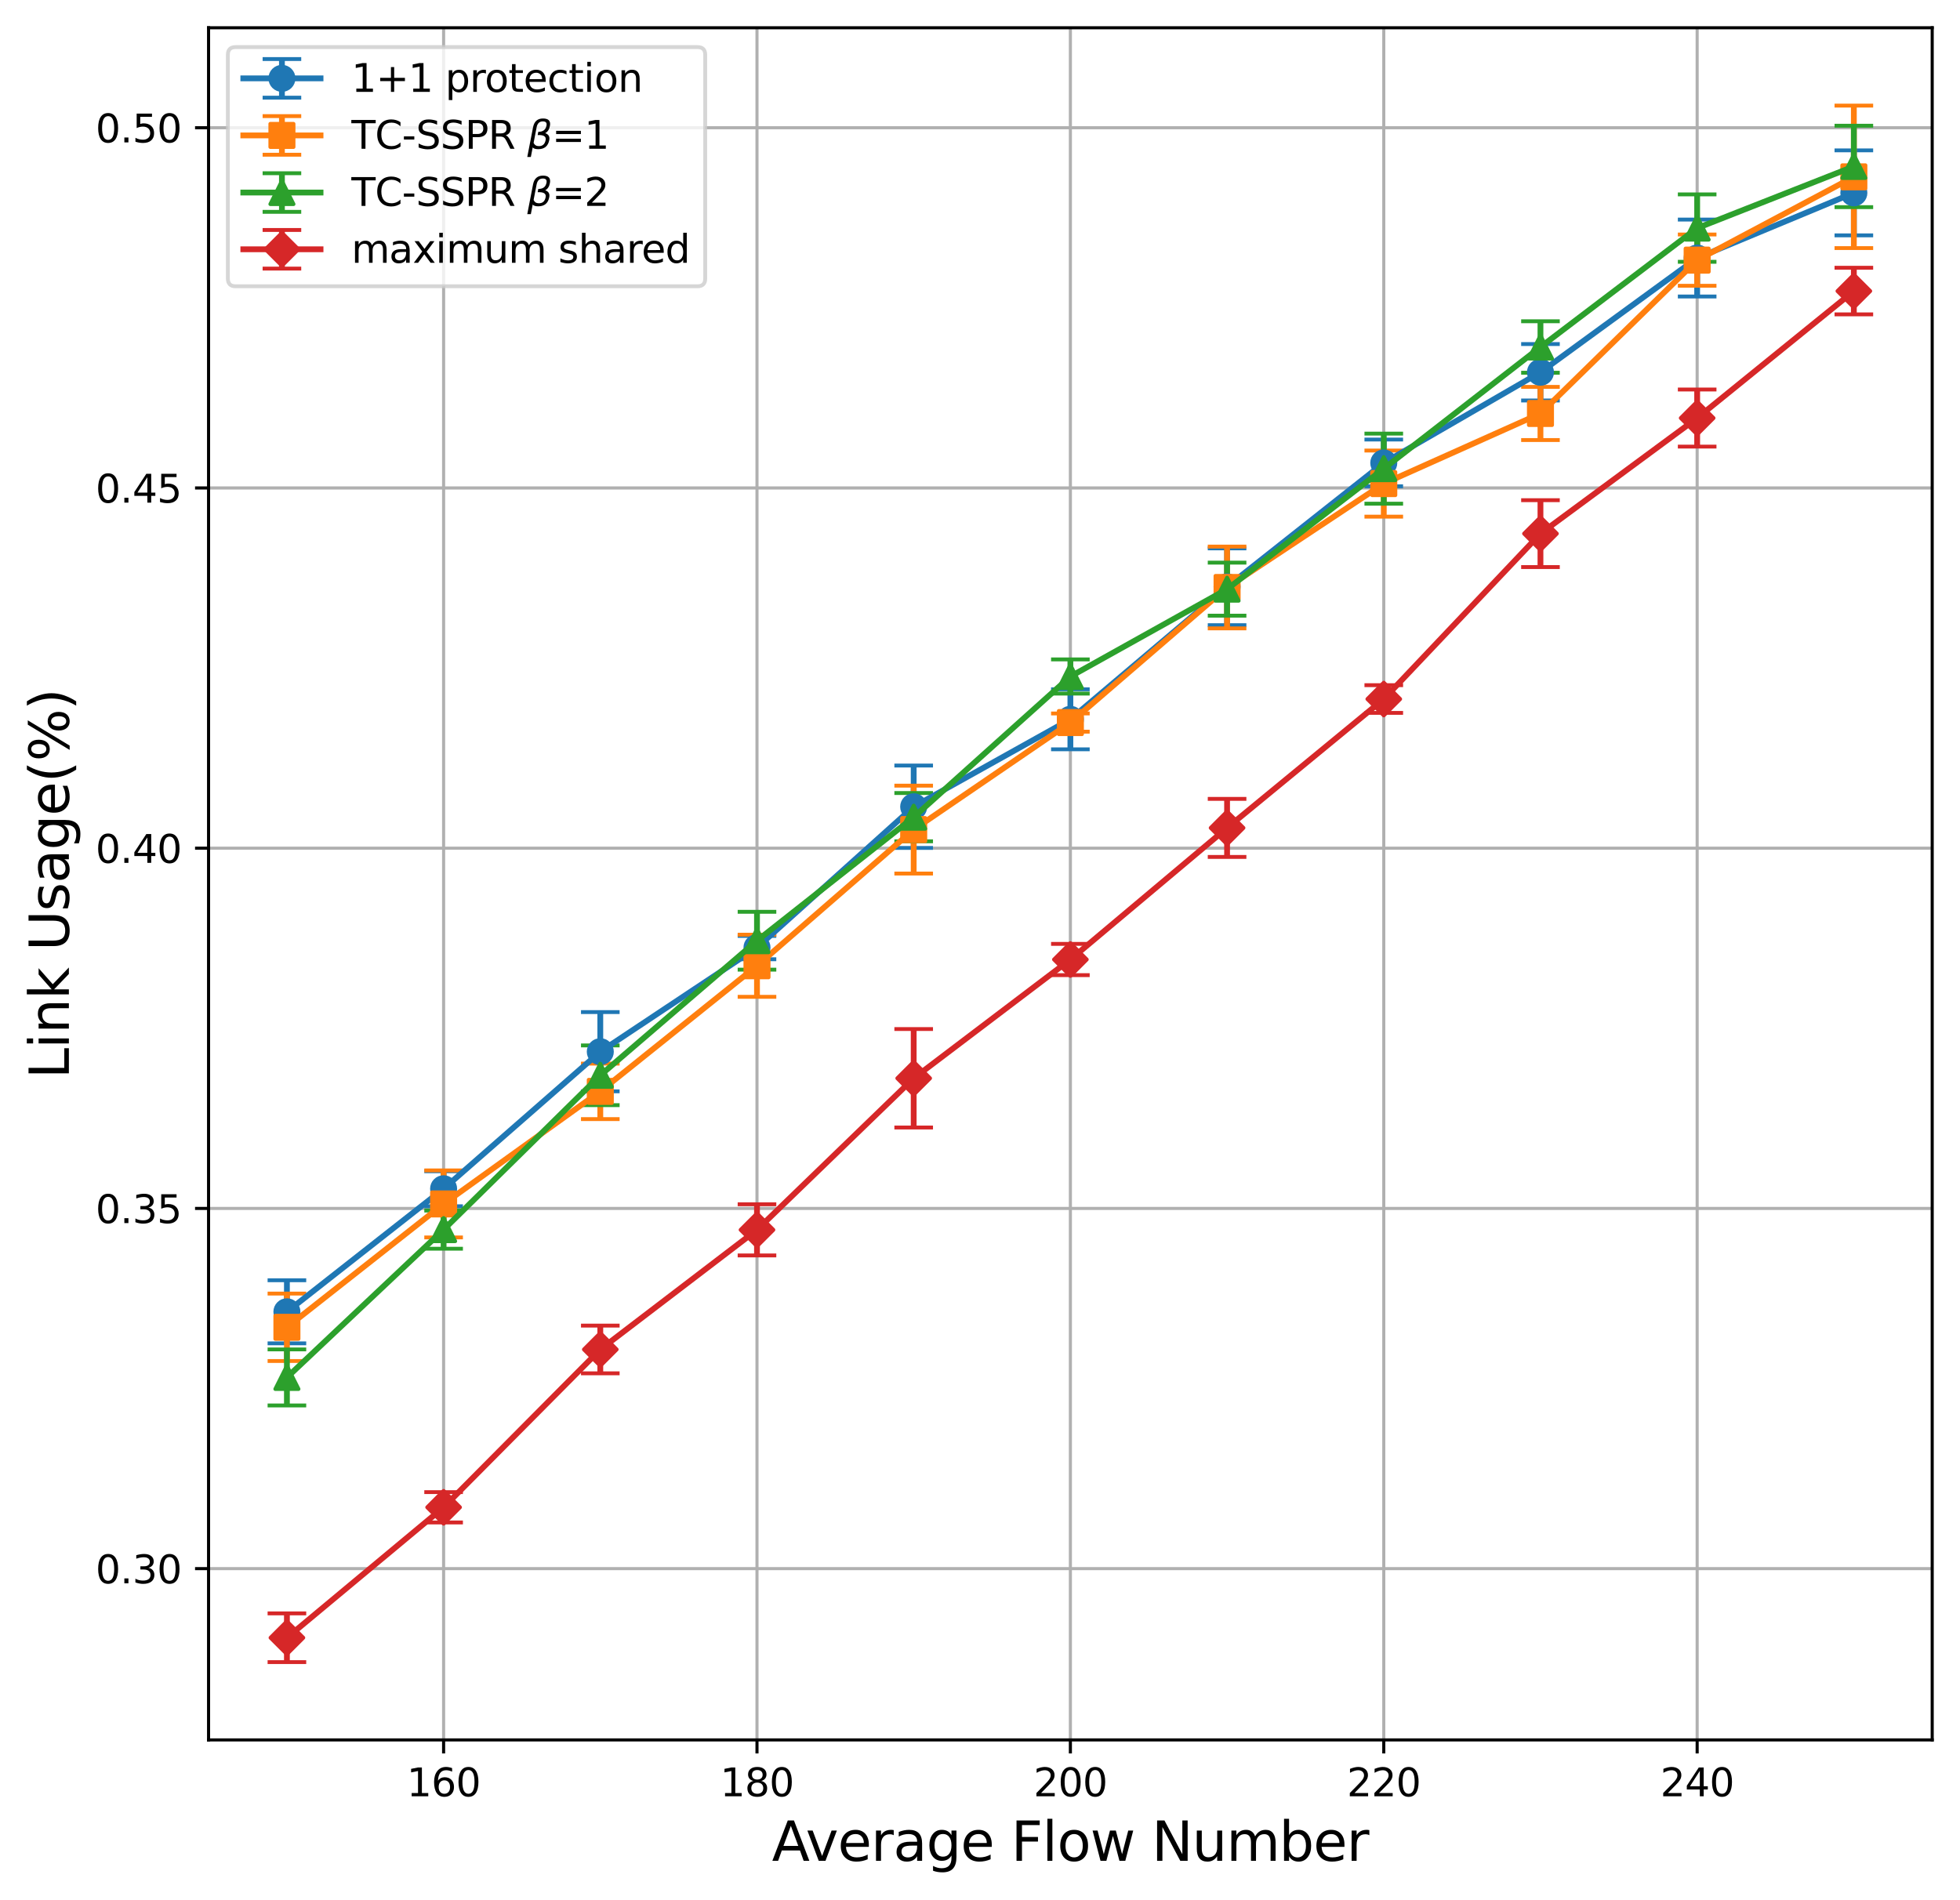 <?xml version="1.0" encoding="utf-8" standalone="no"?>
<!DOCTYPE svg PUBLIC "-//W3C//DTD SVG 1.1//EN"
  "http://www.w3.org/Graphics/SVG/1.1/DTD/svg11.dtd">
<svg xmlns:xlink="http://www.w3.org/1999/xlink" width="507.615pt" height="492.147pt" viewBox="0 0 507.615 492.147" xmlns="http://www.w3.org/2000/svg" version="1.1">
 <defs>
  <style type="text/css">*{stroke-linejoin: round; stroke-linecap: butt}</style>
 </defs>
 <g id="figure_1">
  <g id="patch_1">
   <path d="M 0 492.147 
L 507.615 492.147 
L 507.615 0 
L 0 0 
z
" style="fill: #ffffff"/>
  </g>
  <g id="axes_1">
   <g id="patch_2">
    <path d="M 54.015 450.72 
L 500.415 450.72 
L 500.415 7.2 
L 54.015 7.2 
z
" style="fill: #ffffff"/>
   </g>
   <g id="matplotlib.axis_1">
    <g id="xtick_1">
     <g id="line2d_1">
      <path d="M 114.888 450.72 
L 114.888 7.2 
" clip-path="url(#p61fb852a76)" style="fill: none; stroke: #b0b0b0; stroke-width: 0.8; stroke-linecap: square"/>
     </g>
     <g id="line2d_2">
      <defs>
       <path id="m78160a56b1" d="M 0 0 
L 0 3.5 
" style="stroke: #000000; stroke-width: 0.8"/>
      </defs>
      <g>
       <use xlink:href="#m78160a56b1" x="114.888" y="450.72" style="stroke: #000000; stroke-width: 0.8"/>
      </g>
     </g>
     <g id="text_1">
      <!-- 160 -->
      <g transform="translate(105.344 465.318) scale(0.1 -0.1)">
       <defs>
        <path id="DejaVuSans-31" d="M 794 531 
L 1825 531 
L 1825 4091 
L 703 3866 
L 703 4441 
L 1819 4666 
L 2450 4666 
L 2450 531 
L 3481 531 
L 3481 0 
L 794 0 
L 794 531 
z
" transform="scale(0.016)"/>
        <path id="DejaVuSans-36" d="M 2113 2584 
Q 1688 2584 1439 2293 
Q 1191 2003 1191 1497 
Q 1191 994 1439 701 
Q 1688 409 2113 409 
Q 2538 409 2786 701 
Q 3034 994 3034 1497 
Q 3034 2003 2786 2293 
Q 2538 2584 2113 2584 
z
M 3366 4563 
L 3366 3988 
Q 3128 4100 2886 4159 
Q 2644 4219 2406 4219 
Q 1781 4219 1451 3797 
Q 1122 3375 1075 2522 
Q 1259 2794 1537 2939 
Q 1816 3084 2150 3084 
Q 2853 3084 3261 2657 
Q 3669 2231 3669 1497 
Q 3669 778 3244 343 
Q 2819 -91 2113 -91 
Q 1303 -91 875 529 
Q 447 1150 447 2328 
Q 447 3434 972 4092 
Q 1497 4750 2381 4750 
Q 2619 4750 2861 4703 
Q 3103 4656 3366 4563 
z
" transform="scale(0.016)"/>
        <path id="DejaVuSans-30" d="M 2034 4250 
Q 1547 4250 1301 3770 
Q 1056 3291 1056 2328 
Q 1056 1369 1301 889 
Q 1547 409 2034 409 
Q 2525 409 2770 889 
Q 3016 1369 3016 2328 
Q 3016 3291 2770 3770 
Q 2525 4250 2034 4250 
z
M 2034 4750 
Q 2819 4750 3233 4129 
Q 3647 3509 3647 2328 
Q 3647 1150 3233 529 
Q 2819 -91 2034 -91 
Q 1250 -91 836 529 
Q 422 1150 422 2328 
Q 422 3509 836 4129 
Q 1250 4750 2034 4750 
z
" transform="scale(0.016)"/>
       </defs>
       <use xlink:href="#DejaVuSans-31"/>
       <use xlink:href="#DejaVuSans-36" x="63.623"/>
       <use xlink:href="#DejaVuSans-30" x="127.246"/>
      </g>
     </g>
    </g>
    <g id="xtick_2">
     <g id="line2d_3">
      <path d="M 196.051 450.72 
L 196.051 7.2 
" clip-path="url(#p61fb852a76)" style="fill: none; stroke: #b0b0b0; stroke-width: 0.8; stroke-linecap: square"/>
     </g>
     <g id="line2d_4">
      <g>
       <use xlink:href="#m78160a56b1" x="196.051" y="450.72" style="stroke: #000000; stroke-width: 0.8"/>
      </g>
     </g>
     <g id="text_2">
      <!-- 180 -->
      <g transform="translate(186.508 465.318) scale(0.1 -0.1)">
       <defs>
        <path id="DejaVuSans-38" d="M 2034 2216 
Q 1584 2216 1326 1975 
Q 1069 1734 1069 1313 
Q 1069 891 1326 650 
Q 1584 409 2034 409 
Q 2484 409 2743 651 
Q 3003 894 3003 1313 
Q 3003 1734 2745 1975 
Q 2488 2216 2034 2216 
z
M 1403 2484 
Q 997 2584 770 2862 
Q 544 3141 544 3541 
Q 544 4100 942 4425 
Q 1341 4750 2034 4750 
Q 2731 4750 3128 4425 
Q 3525 4100 3525 3541 
Q 3525 3141 3298 2862 
Q 3072 2584 2669 2484 
Q 3125 2378 3379 2068 
Q 3634 1759 3634 1313 
Q 3634 634 3220 271 
Q 2806 -91 2034 -91 
Q 1263 -91 848 271 
Q 434 634 434 1313 
Q 434 1759 690 2068 
Q 947 2378 1403 2484 
z
M 1172 3481 
Q 1172 3119 1398 2916 
Q 1625 2713 2034 2713 
Q 2441 2713 2670 2916 
Q 2900 3119 2900 3481 
Q 2900 3844 2670 4047 
Q 2441 4250 2034 4250 
Q 1625 4250 1398 4047 
Q 1172 3844 1172 3481 
z
" transform="scale(0.016)"/>
       </defs>
       <use xlink:href="#DejaVuSans-31"/>
       <use xlink:href="#DejaVuSans-38" x="63.623"/>
       <use xlink:href="#DejaVuSans-30" x="127.246"/>
      </g>
     </g>
    </g>
    <g id="xtick_3">
     <g id="line2d_5">
      <path d="M 277.215 450.72 
L 277.215 7.2 
" clip-path="url(#p61fb852a76)" style="fill: none; stroke: #b0b0b0; stroke-width: 0.8; stroke-linecap: square"/>
     </g>
     <g id="line2d_6">
      <g>
       <use xlink:href="#m78160a56b1" x="277.215" y="450.72" style="stroke: #000000; stroke-width: 0.8"/>
      </g>
     </g>
     <g id="text_3">
      <!-- 200 -->
      <g transform="translate(267.671 465.318) scale(0.1 -0.1)">
       <defs>
        <path id="DejaVuSans-32" d="M 1228 531 
L 3431 531 
L 3431 0 
L 469 0 
L 469 531 
Q 828 903 1448 1529 
Q 2069 2156 2228 2338 
Q 2531 2678 2651 2914 
Q 2772 3150 2772 3378 
Q 2772 3750 2511 3984 
Q 2250 4219 1831 4219 
Q 1534 4219 1204 4116 
Q 875 4013 500 3803 
L 500 4441 
Q 881 4594 1212 4672 
Q 1544 4750 1819 4750 
Q 2544 4750 2975 4387 
Q 3406 4025 3406 3419 
Q 3406 3131 3298 2873 
Q 3191 2616 2906 2266 
Q 2828 2175 2409 1742 
Q 1991 1309 1228 531 
z
" transform="scale(0.016)"/>
       </defs>
       <use xlink:href="#DejaVuSans-32"/>
       <use xlink:href="#DejaVuSans-30" x="63.623"/>
       <use xlink:href="#DejaVuSans-30" x="127.246"/>
      </g>
     </g>
    </g>
    <g id="xtick_4">
     <g id="line2d_7">
      <path d="M 358.379 450.72 
L 358.379 7.2 
" clip-path="url(#p61fb852a76)" style="fill: none; stroke: #b0b0b0; stroke-width: 0.8; stroke-linecap: square"/>
     </g>
     <g id="line2d_8">
      <g>
       <use xlink:href="#m78160a56b1" x="358.379" y="450.72" style="stroke: #000000; stroke-width: 0.8"/>
      </g>
     </g>
     <g id="text_4">
      <!-- 220 -->
      <g transform="translate(348.835 465.318) scale(0.1 -0.1)">
       <use xlink:href="#DejaVuSans-32"/>
       <use xlink:href="#DejaVuSans-32" x="63.623"/>
       <use xlink:href="#DejaVuSans-30" x="127.246"/>
      </g>
     </g>
    </g>
    <g id="xtick_5">
     <g id="line2d_9">
      <path d="M 439.542 450.72 
L 439.542 7.2 
" clip-path="url(#p61fb852a76)" style="fill: none; stroke: #b0b0b0; stroke-width: 0.8; stroke-linecap: square"/>
     </g>
     <g id="line2d_10">
      <g>
       <use xlink:href="#m78160a56b1" x="439.542" y="450.72" style="stroke: #000000; stroke-width: 0.8"/>
      </g>
     </g>
     <g id="text_5">
      <!-- 240 -->
      <g transform="translate(429.999 465.318) scale(0.1 -0.1)">
       <defs>
        <path id="DejaVuSans-34" d="M 2419 4116 
L 825 1625 
L 2419 1625 
L 2419 4116 
z
M 2253 4666 
L 3047 4666 
L 3047 1625 
L 3713 1625 
L 3713 1100 
L 3047 1100 
L 3047 0 
L 2419 0 
L 2419 1100 
L 313 1100 
L 313 1709 
L 2253 4666 
z
" transform="scale(0.016)"/>
       </defs>
       <use xlink:href="#DejaVuSans-32"/>
       <use xlink:href="#DejaVuSans-34" x="63.623"/>
       <use xlink:href="#DejaVuSans-30" x="127.246"/>
      </g>
     </g>
    </g>
    <g id="text_6">
     <!-- Average Flow Number -->
     <g transform="translate(199.921 482.036) scale(0.14 -0.14)">
      <defs>
       <path id="DejaVuSans-41" d="M 2188 4044 
L 1331 1722 
L 3047 1722 
L 2188 4044 
z
M 1831 4666 
L 2547 4666 
L 4325 0 
L 3669 0 
L 3244 1197 
L 1141 1197 
L 716 0 
L 50 0 
L 1831 4666 
z
" transform="scale(0.016)"/>
       <path id="DejaVuSans-76" d="M 191 3500 
L 800 3500 
L 1894 563 
L 2988 3500 
L 3597 3500 
L 2284 0 
L 1503 0 
L 191 3500 
z
" transform="scale(0.016)"/>
       <path id="DejaVuSans-65" d="M 3597 1894 
L 3597 1613 
L 953 1613 
Q 991 1019 1311 708 
Q 1631 397 2203 397 
Q 2534 397 2845 478 
Q 3156 559 3463 722 
L 3463 178 
Q 3153 47 2828 -22 
Q 2503 -91 2169 -91 
Q 1331 -91 842 396 
Q 353 884 353 1716 
Q 353 2575 817 3079 
Q 1281 3584 2069 3584 
Q 2775 3584 3186 3129 
Q 3597 2675 3597 1894 
z
M 3022 2063 
Q 3016 2534 2758 2815 
Q 2500 3097 2075 3097 
Q 1594 3097 1305 2825 
Q 1016 2553 972 2059 
L 3022 2063 
z
" transform="scale(0.016)"/>
       <path id="DejaVuSans-72" d="M 2631 2963 
Q 2534 3019 2420 3045 
Q 2306 3072 2169 3072 
Q 1681 3072 1420 2755 
Q 1159 2438 1159 1844 
L 1159 0 
L 581 0 
L 581 3500 
L 1159 3500 
L 1159 2956 
Q 1341 3275 1631 3429 
Q 1922 3584 2338 3584 
Q 2397 3584 2469 3576 
Q 2541 3569 2628 3553 
L 2631 2963 
z
" transform="scale(0.016)"/>
       <path id="DejaVuSans-61" d="M 2194 1759 
Q 1497 1759 1228 1600 
Q 959 1441 959 1056 
Q 959 750 1161 570 
Q 1363 391 1709 391 
Q 2188 391 2477 730 
Q 2766 1069 2766 1631 
L 2766 1759 
L 2194 1759 
z
M 3341 1997 
L 3341 0 
L 2766 0 
L 2766 531 
Q 2569 213 2275 61 
Q 1981 -91 1556 -91 
Q 1019 -91 701 211 
Q 384 513 384 1019 
Q 384 1609 779 1909 
Q 1175 2209 1959 2209 
L 2766 2209 
L 2766 2266 
Q 2766 2663 2505 2880 
Q 2244 3097 1772 3097 
Q 1472 3097 1187 3025 
Q 903 2953 641 2809 
L 641 3341 
Q 956 3463 1253 3523 
Q 1550 3584 1831 3584 
Q 2591 3584 2966 3190 
Q 3341 2797 3341 1997 
z
" transform="scale(0.016)"/>
       <path id="DejaVuSans-67" d="M 2906 1791 
Q 2906 2416 2648 2759 
Q 2391 3103 1925 3103 
Q 1463 3103 1205 2759 
Q 947 2416 947 1791 
Q 947 1169 1205 825 
Q 1463 481 1925 481 
Q 2391 481 2648 825 
Q 2906 1169 2906 1791 
z
M 3481 434 
Q 3481 -459 3084 -895 
Q 2688 -1331 1869 -1331 
Q 1566 -1331 1297 -1286 
Q 1028 -1241 775 -1147 
L 775 -588 
Q 1028 -725 1275 -790 
Q 1522 -856 1778 -856 
Q 2344 -856 2625 -561 
Q 2906 -266 2906 331 
L 2906 616 
Q 2728 306 2450 153 
Q 2172 0 1784 0 
Q 1141 0 747 490 
Q 353 981 353 1791 
Q 353 2603 747 3093 
Q 1141 3584 1784 3584 
Q 2172 3584 2450 3431 
Q 2728 3278 2906 2969 
L 2906 3500 
L 3481 3500 
L 3481 434 
z
" transform="scale(0.016)"/>
       <path id="DejaVuSans-20" transform="scale(0.016)"/>
       <path id="DejaVuSans-46" d="M 628 4666 
L 3309 4666 
L 3309 4134 
L 1259 4134 
L 1259 2759 
L 3109 2759 
L 3109 2228 
L 1259 2228 
L 1259 0 
L 628 0 
L 628 4666 
z
" transform="scale(0.016)"/>
       <path id="DejaVuSans-6c" d="M 603 4863 
L 1178 4863 
L 1178 0 
L 603 0 
L 603 4863 
z
" transform="scale(0.016)"/>
       <path id="DejaVuSans-6f" d="M 1959 3097 
Q 1497 3097 1228 2736 
Q 959 2375 959 1747 
Q 959 1119 1226 758 
Q 1494 397 1959 397 
Q 2419 397 2687 759 
Q 2956 1122 2956 1747 
Q 2956 2369 2687 2733 
Q 2419 3097 1959 3097 
z
M 1959 3584 
Q 2709 3584 3137 3096 
Q 3566 2609 3566 1747 
Q 3566 888 3137 398 
Q 2709 -91 1959 -91 
Q 1206 -91 779 398 
Q 353 888 353 1747 
Q 353 2609 779 3096 
Q 1206 3584 1959 3584 
z
" transform="scale(0.016)"/>
       <path id="DejaVuSans-77" d="M 269 3500 
L 844 3500 
L 1563 769 
L 2278 3500 
L 2956 3500 
L 3675 769 
L 4391 3500 
L 4966 3500 
L 4050 0 
L 3372 0 
L 2619 2869 
L 1863 0 
L 1184 0 
L 269 3500 
z
" transform="scale(0.016)"/>
       <path id="DejaVuSans-4e" d="M 628 4666 
L 1478 4666 
L 3547 763 
L 3547 4666 
L 4159 4666 
L 4159 0 
L 3309 0 
L 1241 3903 
L 1241 0 
L 628 0 
L 628 4666 
z
" transform="scale(0.016)"/>
       <path id="DejaVuSans-75" d="M 544 1381 
L 544 3500 
L 1119 3500 
L 1119 1403 
Q 1119 906 1312 657 
Q 1506 409 1894 409 
Q 2359 409 2629 706 
Q 2900 1003 2900 1516 
L 2900 3500 
L 3475 3500 
L 3475 0 
L 2900 0 
L 2900 538 
Q 2691 219 2414 64 
Q 2138 -91 1772 -91 
Q 1169 -91 856 284 
Q 544 659 544 1381 
z
M 1991 3584 
L 1991 3584 
z
" transform="scale(0.016)"/>
       <path id="DejaVuSans-6d" d="M 3328 2828 
Q 3544 3216 3844 3400 
Q 4144 3584 4550 3584 
Q 5097 3584 5394 3201 
Q 5691 2819 5691 2113 
L 5691 0 
L 5113 0 
L 5113 2094 
Q 5113 2597 4934 2840 
Q 4756 3084 4391 3084 
Q 3944 3084 3684 2787 
Q 3425 2491 3425 1978 
L 3425 0 
L 2847 0 
L 2847 2094 
Q 2847 2600 2669 2842 
Q 2491 3084 2119 3084 
Q 1678 3084 1418 2786 
Q 1159 2488 1159 1978 
L 1159 0 
L 581 0 
L 581 3500 
L 1159 3500 
L 1159 2956 
Q 1356 3278 1631 3431 
Q 1906 3584 2284 3584 
Q 2666 3584 2933 3390 
Q 3200 3197 3328 2828 
z
" transform="scale(0.016)"/>
       <path id="DejaVuSans-62" d="M 3116 1747 
Q 3116 2381 2855 2742 
Q 2594 3103 2138 3103 
Q 1681 3103 1420 2742 
Q 1159 2381 1159 1747 
Q 1159 1113 1420 752 
Q 1681 391 2138 391 
Q 2594 391 2855 752 
Q 3116 1113 3116 1747 
z
M 1159 2969 
Q 1341 3281 1617 3432 
Q 1894 3584 2278 3584 
Q 2916 3584 3314 3078 
Q 3713 2572 3713 1747 
Q 3713 922 3314 415 
Q 2916 -91 2278 -91 
Q 1894 -91 1617 61 
Q 1341 213 1159 525 
L 1159 0 
L 581 0 
L 581 4863 
L 1159 4863 
L 1159 2969 
z
" transform="scale(0.016)"/>
      </defs>
      <use xlink:href="#DejaVuSans-41"/>
      <use xlink:href="#DejaVuSans-76" x="62.533"/>
      <use xlink:href="#DejaVuSans-65" x="121.713"/>
      <use xlink:href="#DejaVuSans-72" x="183.236"/>
      <use xlink:href="#DejaVuSans-61" x="224.35"/>
      <use xlink:href="#DejaVuSans-67" x="285.629"/>
      <use xlink:href="#DejaVuSans-65" x="349.105"/>
      <use xlink:href="#DejaVuSans-20" x="410.629"/>
      <use xlink:href="#DejaVuSans-46" x="442.416"/>
      <use xlink:href="#DejaVuSans-6c" x="499.936"/>
      <use xlink:href="#DejaVuSans-6f" x="527.719"/>
      <use xlink:href="#DejaVuSans-77" x="588.9"/>
      <use xlink:href="#DejaVuSans-20" x="670.688"/>
      <use xlink:href="#DejaVuSans-4e" x="702.475"/>
      <use xlink:href="#DejaVuSans-75" x="777.279"/>
      <use xlink:href="#DejaVuSans-6d" x="840.658"/>
      <use xlink:href="#DejaVuSans-62" x="938.07"/>
      <use xlink:href="#DejaVuSans-65" x="1001.547"/>
      <use xlink:href="#DejaVuSans-72" x="1063.07"/>
     </g>
    </g>
   </g>
   <g id="matplotlib.axis_2">
    <g id="ytick_1">
     <g id="line2d_11">
      <path d="M 54.015 406.346 
L 500.415 406.346 
" clip-path="url(#p61fb852a76)" style="fill: none; stroke: #b0b0b0; stroke-width: 0.8; stroke-linecap: square"/>
     </g>
     <g id="line2d_12">
      <defs>
       <path id="m315c84ba39" d="M 0 0 
L -3.5 0 
" style="stroke: #000000; stroke-width: 0.8"/>
      </defs>
      <g>
       <use xlink:href="#m315c84ba39" x="54.015" y="406.346" style="stroke: #000000; stroke-width: 0.8"/>
      </g>
     </g>
     <g id="text_7">
      <!-- 0.30 -->
      <g transform="translate(24.749 410.146) scale(0.1 -0.1)">
       <defs>
        <path id="DejaVuSans-2e" d="M 684 794 
L 1344 794 
L 1344 0 
L 684 0 
L 684 794 
z
" transform="scale(0.016)"/>
        <path id="DejaVuSans-33" d="M 2597 2516 
Q 3050 2419 3304 2112 
Q 3559 1806 3559 1356 
Q 3559 666 3084 287 
Q 2609 -91 1734 -91 
Q 1441 -91 1130 -33 
Q 819 25 488 141 
L 488 750 
Q 750 597 1062 519 
Q 1375 441 1716 441 
Q 2309 441 2620 675 
Q 2931 909 2931 1356 
Q 2931 1769 2642 2001 
Q 2353 2234 1838 2234 
L 1294 2234 
L 1294 2753 
L 1863 2753 
Q 2328 2753 2575 2939 
Q 2822 3125 2822 3475 
Q 2822 3834 2567 4026 
Q 2313 4219 1838 4219 
Q 1578 4219 1281 4162 
Q 984 4106 628 3988 
L 628 4550 
Q 988 4650 1302 4700 
Q 1616 4750 1894 4750 
Q 2613 4750 3031 4423 
Q 3450 4097 3450 3541 
Q 3450 3153 3228 2886 
Q 3006 2619 2597 2516 
z
" transform="scale(0.016)"/>
       </defs>
       <use xlink:href="#DejaVuSans-30"/>
       <use xlink:href="#DejaVuSans-2e" x="63.623"/>
       <use xlink:href="#DejaVuSans-33" x="95.41"/>
       <use xlink:href="#DejaVuSans-30" x="159.033"/>
      </g>
     </g>
    </g>
    <g id="ytick_2">
     <g id="line2d_13">
      <path d="M 54.015 313.032 
L 500.415 313.032 
" clip-path="url(#p61fb852a76)" style="fill: none; stroke: #b0b0b0; stroke-width: 0.8; stroke-linecap: square"/>
     </g>
     <g id="line2d_14">
      <g>
       <use xlink:href="#m315c84ba39" x="54.015" y="313.032" style="stroke: #000000; stroke-width: 0.8"/>
      </g>
     </g>
     <g id="text_8">
      <!-- 0.35 -->
      <g transform="translate(24.749 316.831) scale(0.1 -0.1)">
       <defs>
        <path id="DejaVuSans-35" d="M 691 4666 
L 3169 4666 
L 3169 4134 
L 1269 4134 
L 1269 2991 
Q 1406 3038 1543 3061 
Q 1681 3084 1819 3084 
Q 2600 3084 3056 2656 
Q 3513 2228 3513 1497 
Q 3513 744 3044 326 
Q 2575 -91 1722 -91 
Q 1428 -91 1123 -41 
Q 819 9 494 109 
L 494 744 
Q 775 591 1075 516 
Q 1375 441 1709 441 
Q 2250 441 2565 725 
Q 2881 1009 2881 1497 
Q 2881 1984 2565 2268 
Q 2250 2553 1709 2553 
Q 1456 2553 1204 2497 
Q 953 2441 691 2322 
L 691 4666 
z
" transform="scale(0.016)"/>
       </defs>
       <use xlink:href="#DejaVuSans-30"/>
       <use xlink:href="#DejaVuSans-2e" x="63.623"/>
       <use xlink:href="#DejaVuSans-33" x="95.41"/>
       <use xlink:href="#DejaVuSans-35" x="159.033"/>
      </g>
     </g>
    </g>
    <g id="ytick_3">
     <g id="line2d_15">
      <path d="M 54.015 219.718 
L 500.415 219.718 
" clip-path="url(#p61fb852a76)" style="fill: none; stroke: #b0b0b0; stroke-width: 0.8; stroke-linecap: square"/>
     </g>
     <g id="line2d_16">
      <g>
       <use xlink:href="#m315c84ba39" x="54.015" y="219.718" style="stroke: #000000; stroke-width: 0.8"/>
      </g>
     </g>
     <g id="text_9">
      <!-- 0.40 -->
      <g transform="translate(24.749 223.517) scale(0.1 -0.1)">
       <use xlink:href="#DejaVuSans-30"/>
       <use xlink:href="#DejaVuSans-2e" x="63.623"/>
       <use xlink:href="#DejaVuSans-34" x="95.41"/>
       <use xlink:href="#DejaVuSans-30" x="159.033"/>
      </g>
     </g>
    </g>
    <g id="ytick_4">
     <g id="line2d_17">
      <path d="M 54.015 126.403 
L 500.415 126.403 
" clip-path="url(#p61fb852a76)" style="fill: none; stroke: #b0b0b0; stroke-width: 0.8; stroke-linecap: square"/>
     </g>
     <g id="line2d_18">
      <g>
       <use xlink:href="#m315c84ba39" x="54.015" y="126.403" style="stroke: #000000; stroke-width: 0.8"/>
      </g>
     </g>
     <g id="text_10">
      <!-- 0.45 -->
      <g transform="translate(24.749 130.203) scale(0.1 -0.1)">
       <use xlink:href="#DejaVuSans-30"/>
       <use xlink:href="#DejaVuSans-2e" x="63.623"/>
       <use xlink:href="#DejaVuSans-34" x="95.41"/>
       <use xlink:href="#DejaVuSans-35" x="159.033"/>
      </g>
     </g>
    </g>
    <g id="ytick_5">
     <g id="line2d_19">
      <path d="M 54.015 33.089 
L 500.415 33.089 
" clip-path="url(#p61fb852a76)" style="fill: none; stroke: #b0b0b0; stroke-width: 0.8; stroke-linecap: square"/>
     </g>
     <g id="line2d_20">
      <g>
       <use xlink:href="#m315c84ba39" x="54.015" y="33.089" style="stroke: #000000; stroke-width: 0.8"/>
      </g>
     </g>
     <g id="text_11">
      <!-- 0.50 -->
      <g transform="translate(24.749 36.888) scale(0.1 -0.1)">
       <use xlink:href="#DejaVuSans-30"/>
       <use xlink:href="#DejaVuSans-2e" x="63.623"/>
       <use xlink:href="#DejaVuSans-35" x="95.41"/>
       <use xlink:href="#DejaVuSans-30" x="159.033"/>
      </g>
     </g>
    </g>
    <g id="text_12">
     <!-- Link Usage(%) -->
     <g transform="translate(17.838 279.443) rotate(-90) scale(0.14 -0.14)">
      <defs>
       <path id="DejaVuSans-4c" d="M 628 4666 
L 1259 4666 
L 1259 531 
L 3531 531 
L 3531 0 
L 628 0 
L 628 4666 
z
" transform="scale(0.016)"/>
       <path id="DejaVuSans-69" d="M 603 3500 
L 1178 3500 
L 1178 0 
L 603 0 
L 603 3500 
z
M 603 4863 
L 1178 4863 
L 1178 4134 
L 603 4134 
L 603 4863 
z
" transform="scale(0.016)"/>
       <path id="DejaVuSans-6e" d="M 3513 2113 
L 3513 0 
L 2938 0 
L 2938 2094 
Q 2938 2591 2744 2837 
Q 2550 3084 2163 3084 
Q 1697 3084 1428 2787 
Q 1159 2491 1159 1978 
L 1159 0 
L 581 0 
L 581 3500 
L 1159 3500 
L 1159 2956 
Q 1366 3272 1645 3428 
Q 1925 3584 2291 3584 
Q 2894 3584 3203 3211 
Q 3513 2838 3513 2113 
z
" transform="scale(0.016)"/>
       <path id="DejaVuSans-6b" d="M 581 4863 
L 1159 4863 
L 1159 1991 
L 2875 3500 
L 3609 3500 
L 1753 1863 
L 3688 0 
L 2938 0 
L 1159 1709 
L 1159 0 
L 581 0 
L 581 4863 
z
" transform="scale(0.016)"/>
       <path id="DejaVuSans-55" d="M 556 4666 
L 1191 4666 
L 1191 1831 
Q 1191 1081 1462 751 
Q 1734 422 2344 422 
Q 2950 422 3222 751 
Q 3494 1081 3494 1831 
L 3494 4666 
L 4128 4666 
L 4128 1753 
Q 4128 841 3676 375 
Q 3225 -91 2344 -91 
Q 1459 -91 1007 375 
Q 556 841 556 1753 
L 556 4666 
z
" transform="scale(0.016)"/>
       <path id="DejaVuSans-73" d="M 2834 3397 
L 2834 2853 
Q 2591 2978 2328 3040 
Q 2066 3103 1784 3103 
Q 1356 3103 1142 2972 
Q 928 2841 928 2578 
Q 928 2378 1081 2264 
Q 1234 2150 1697 2047 
L 1894 2003 
Q 2506 1872 2764 1633 
Q 3022 1394 3022 966 
Q 3022 478 2636 193 
Q 2250 -91 1575 -91 
Q 1294 -91 989 -36 
Q 684 19 347 128 
L 347 722 
Q 666 556 975 473 
Q 1284 391 1588 391 
Q 1994 391 2212 530 
Q 2431 669 2431 922 
Q 2431 1156 2273 1281 
Q 2116 1406 1581 1522 
L 1381 1569 
Q 847 1681 609 1914 
Q 372 2147 372 2553 
Q 372 3047 722 3315 
Q 1072 3584 1716 3584 
Q 2034 3584 2315 3537 
Q 2597 3491 2834 3397 
z
" transform="scale(0.016)"/>
       <path id="DejaVuSans-28" d="M 1984 4856 
Q 1566 4138 1362 3434 
Q 1159 2731 1159 2009 
Q 1159 1288 1364 580 
Q 1569 -128 1984 -844 
L 1484 -844 
Q 1016 -109 783 600 
Q 550 1309 550 2009 
Q 550 2706 781 3412 
Q 1013 4119 1484 4856 
L 1984 4856 
z
" transform="scale(0.016)"/>
       <path id="DejaVuSans-25" d="M 4653 2053 
Q 4381 2053 4226 1822 
Q 4072 1591 4072 1178 
Q 4072 772 4226 539 
Q 4381 306 4653 306 
Q 4919 306 5073 539 
Q 5228 772 5228 1178 
Q 5228 1588 5073 1820 
Q 4919 2053 4653 2053 
z
M 4653 2450 
Q 5147 2450 5437 2106 
Q 5728 1763 5728 1178 
Q 5728 594 5436 251 
Q 5144 -91 4653 -91 
Q 4153 -91 3862 251 
Q 3572 594 3572 1178 
Q 3572 1766 3864 2108 
Q 4156 2450 4653 2450 
z
M 1428 4353 
Q 1159 4353 1004 4120 
Q 850 3888 850 3481 
Q 850 3069 1003 2837 
Q 1156 2606 1428 2606 
Q 1700 2606 1854 2837 
Q 2009 3069 2009 3481 
Q 2009 3884 1853 4118 
Q 1697 4353 1428 4353 
z
M 4250 4750 
L 4750 4750 
L 1831 -91 
L 1331 -91 
L 4250 4750 
z
M 1428 4750 
Q 1922 4750 2215 4408 
Q 2509 4066 2509 3481 
Q 2509 2891 2217 2550 
Q 1925 2209 1428 2209 
Q 931 2209 642 2551 
Q 353 2894 353 3481 
Q 353 4063 643 4406 
Q 934 4750 1428 4750 
z
" transform="scale(0.016)"/>
       <path id="DejaVuSans-29" d="M 513 4856 
L 1013 4856 
Q 1481 4119 1714 3412 
Q 1947 2706 1947 2009 
Q 1947 1309 1714 600 
Q 1481 -109 1013 -844 
L 513 -844 
Q 928 -128 1133 580 
Q 1338 1288 1338 2009 
Q 1338 2731 1133 3434 
Q 928 4138 513 4856 
z
" transform="scale(0.016)"/>
      </defs>
      <use xlink:href="#DejaVuSans-4c"/>
      <use xlink:href="#DejaVuSans-69" x="55.713"/>
      <use xlink:href="#DejaVuSans-6e" x="83.496"/>
      <use xlink:href="#DejaVuSans-6b" x="146.875"/>
      <use xlink:href="#DejaVuSans-20" x="204.785"/>
      <use xlink:href="#DejaVuSans-55" x="236.572"/>
      <use xlink:href="#DejaVuSans-73" x="309.766"/>
      <use xlink:href="#DejaVuSans-61" x="361.865"/>
      <use xlink:href="#DejaVuSans-67" x="423.145"/>
      <use xlink:href="#DejaVuSans-65" x="486.621"/>
      <use xlink:href="#DejaVuSans-28" x="548.145"/>
      <use xlink:href="#DejaVuSans-25" x="587.158"/>
      <use xlink:href="#DejaVuSans-29" x="682.178"/>
     </g>
    </g>
   </g>
   <g id="LineCollection_1">
    <path d="M 74.306 347.986 
L 74.306 331.637 
" clip-path="url(#p61fb852a76)" style="fill: none; stroke: #1f77b4; stroke-width: 1.5"/>
    <path d="M 114.888 312.474 
L 114.888 303.405 
" clip-path="url(#p61fb852a76)" style="fill: none; stroke: #1f77b4; stroke-width: 1.5"/>
    <path d="M 155.47 282.702 
L 155.47 262.17 
" clip-path="url(#p61fb852a76)" style="fill: none; stroke: #1f77b4; stroke-width: 1.5"/>
    <path d="M 196.051 248.487 
L 196.051 242.432 
" clip-path="url(#p61fb852a76)" style="fill: none; stroke: #1f77b4; stroke-width: 1.5"/>
    <path d="M 236.633 219.647 
L 236.633 198.309 
" clip-path="url(#p61fb852a76)" style="fill: none; stroke: #1f77b4; stroke-width: 1.5"/>
    <path d="M 277.215 194.106 
L 277.215 178.562 
" clip-path="url(#p61fb852a76)" style="fill: none; stroke: #1f77b4; stroke-width: 1.5"/>
    <path d="M 317.797 161.951 
L 317.797 142.055 
" clip-path="url(#p61fb852a76)" style="fill: none; stroke: #1f77b4; stroke-width: 1.5"/>
    <path d="M 358.379 125.973 
L 358.379 113.862 
" clip-path="url(#p61fb852a76)" style="fill: none; stroke: #1f77b4; stroke-width: 1.5"/>
    <path d="M 398.96 103.744 
L 398.96 89.118 
" clip-path="url(#p61fb852a76)" style="fill: none; stroke: #1f77b4; stroke-width: 1.5"/>
    <path d="M 439.542 76.803 
L 439.542 56.877 
" clip-path="url(#p61fb852a76)" style="fill: none; stroke: #1f77b4; stroke-width: 1.5"/>
    <path d="M 480.124 60.971 
L 480.124 38.95 
" clip-path="url(#p61fb852a76)" style="fill: none; stroke: #1f77b4; stroke-width: 1.5"/>
   </g>
   <g id="line2d_21">
    <defs>
     <path id="m775332b457" d="M 5 0 
L -5 -0 
" style="stroke: #1f77b4"/>
    </defs>
    <g clip-path="url(#p61fb852a76)">
     <use xlink:href="#m775332b457" x="74.306" y="347.986" style="fill: #1f77b4; stroke: #1f77b4"/>
     <use xlink:href="#m775332b457" x="114.888" y="312.474" style="fill: #1f77b4; stroke: #1f77b4"/>
     <use xlink:href="#m775332b457" x="155.47" y="282.702" style="fill: #1f77b4; stroke: #1f77b4"/>
     <use xlink:href="#m775332b457" x="196.051" y="248.487" style="fill: #1f77b4; stroke: #1f77b4"/>
     <use xlink:href="#m775332b457" x="236.633" y="219.647" style="fill: #1f77b4; stroke: #1f77b4"/>
     <use xlink:href="#m775332b457" x="277.215" y="194.106" style="fill: #1f77b4; stroke: #1f77b4"/>
     <use xlink:href="#m775332b457" x="317.797" y="161.951" style="fill: #1f77b4; stroke: #1f77b4"/>
     <use xlink:href="#m775332b457" x="358.379" y="125.973" style="fill: #1f77b4; stroke: #1f77b4"/>
     <use xlink:href="#m775332b457" x="398.96" y="103.744" style="fill: #1f77b4; stroke: #1f77b4"/>
     <use xlink:href="#m775332b457" x="439.542" y="76.803" style="fill: #1f77b4; stroke: #1f77b4"/>
     <use xlink:href="#m775332b457" x="480.124" y="60.971" style="fill: #1f77b4; stroke: #1f77b4"/>
    </g>
   </g>
   <g id="line2d_22">
    <g clip-path="url(#p61fb852a76)">
     <use xlink:href="#m775332b457" x="74.306" y="331.637" style="fill: #1f77b4; stroke: #1f77b4"/>
     <use xlink:href="#m775332b457" x="114.888" y="303.405" style="fill: #1f77b4; stroke: #1f77b4"/>
     <use xlink:href="#m775332b457" x="155.47" y="262.17" style="fill: #1f77b4; stroke: #1f77b4"/>
     <use xlink:href="#m775332b457" x="196.051" y="242.432" style="fill: #1f77b4; stroke: #1f77b4"/>
     <use xlink:href="#m775332b457" x="236.633" y="198.309" style="fill: #1f77b4; stroke: #1f77b4"/>
     <use xlink:href="#m775332b457" x="277.215" y="178.562" style="fill: #1f77b4; stroke: #1f77b4"/>
     <use xlink:href="#m775332b457" x="317.797" y="142.055" style="fill: #1f77b4; stroke: #1f77b4"/>
     <use xlink:href="#m775332b457" x="358.379" y="113.862" style="fill: #1f77b4; stroke: #1f77b4"/>
     <use xlink:href="#m775332b457" x="398.96" y="89.118" style="fill: #1f77b4; stroke: #1f77b4"/>
     <use xlink:href="#m775332b457" x="439.542" y="56.877" style="fill: #1f77b4; stroke: #1f77b4"/>
     <use xlink:href="#m775332b457" x="480.124" y="38.95" style="fill: #1f77b4; stroke: #1f77b4"/>
    </g>
   </g>
   <g id="LineCollection_2">
    <path d="M 74.306 352.562 
L 74.306 335.097 
" clip-path="url(#p61fb852a76)" style="fill: none; stroke: #ff7f0e; stroke-width: 1.5"/>
    <path d="M 114.888 320.548 
L 114.888 303.186 
" clip-path="url(#p61fb852a76)" style="fill: none; stroke: #ff7f0e; stroke-width: 1.5"/>
    <path d="M 155.47 289.894 
L 155.47 275.525 
" clip-path="url(#p61fb852a76)" style="fill: none; stroke: #ff7f0e; stroke-width: 1.5"/>
    <path d="M 196.051 258.22 
L 196.051 242.129 
" clip-path="url(#p61fb852a76)" style="fill: none; stroke: #ff7f0e; stroke-width: 1.5"/>
    <path d="M 236.633 226.293 
L 236.633 203.516 
" clip-path="url(#p61fb852a76)" style="fill: none; stroke: #ff7f0e; stroke-width: 1.5"/>
    <path d="M 277.215 189.537 
L 277.215 184.819 
" clip-path="url(#p61fb852a76)" style="fill: none; stroke: #ff7f0e; stroke-width: 1.5"/>
    <path d="M 317.797 162.777 
L 317.797 141.59 
" clip-path="url(#p61fb852a76)" style="fill: none; stroke: #ff7f0e; stroke-width: 1.5"/>
    <path d="M 358.379 133.84 
L 358.379 116.71 
" clip-path="url(#p61fb852a76)" style="fill: none; stroke: #ff7f0e; stroke-width: 1.5"/>
    <path d="M 398.96 113.988 
L 398.96 100.228 
" clip-path="url(#p61fb852a76)" style="fill: none; stroke: #ff7f0e; stroke-width: 1.5"/>
    <path d="M 439.542 74.023 
L 439.542 60.746 
" clip-path="url(#p61fb852a76)" style="fill: none; stroke: #ff7f0e; stroke-width: 1.5"/>
    <path d="M 480.124 64.265 
L 480.124 27.36 
" clip-path="url(#p61fb852a76)" style="fill: none; stroke: #ff7f0e; stroke-width: 1.5"/>
   </g>
   <g id="line2d_23">
    <defs>
     <path id="m8200cd4e96" d="M 5 0 
L -5 -0 
" style="stroke: #ff7f0e"/>
    </defs>
    <g clip-path="url(#p61fb852a76)">
     <use xlink:href="#m8200cd4e96" x="74.306" y="352.562" style="fill: #ff7f0e; stroke: #ff7f0e"/>
     <use xlink:href="#m8200cd4e96" x="114.888" y="320.548" style="fill: #ff7f0e; stroke: #ff7f0e"/>
     <use xlink:href="#m8200cd4e96" x="155.47" y="289.894" style="fill: #ff7f0e; stroke: #ff7f0e"/>
     <use xlink:href="#m8200cd4e96" x="196.051" y="258.22" style="fill: #ff7f0e; stroke: #ff7f0e"/>
     <use xlink:href="#m8200cd4e96" x="236.633" y="226.293" style="fill: #ff7f0e; stroke: #ff7f0e"/>
     <use xlink:href="#m8200cd4e96" x="277.215" y="189.537" style="fill: #ff7f0e; stroke: #ff7f0e"/>
     <use xlink:href="#m8200cd4e96" x="317.797" y="162.777" style="fill: #ff7f0e; stroke: #ff7f0e"/>
     <use xlink:href="#m8200cd4e96" x="358.379" y="133.84" style="fill: #ff7f0e; stroke: #ff7f0e"/>
     <use xlink:href="#m8200cd4e96" x="398.96" y="113.988" style="fill: #ff7f0e; stroke: #ff7f0e"/>
     <use xlink:href="#m8200cd4e96" x="439.542" y="74.023" style="fill: #ff7f0e; stroke: #ff7f0e"/>
     <use xlink:href="#m8200cd4e96" x="480.124" y="64.265" style="fill: #ff7f0e; stroke: #ff7f0e"/>
    </g>
   </g>
   <g id="line2d_24">
    <g clip-path="url(#p61fb852a76)">
     <use xlink:href="#m8200cd4e96" x="74.306" y="335.097" style="fill: #ff7f0e; stroke: #ff7f0e"/>
     <use xlink:href="#m8200cd4e96" x="114.888" y="303.186" style="fill: #ff7f0e; stroke: #ff7f0e"/>
     <use xlink:href="#m8200cd4e96" x="155.47" y="275.525" style="fill: #ff7f0e; stroke: #ff7f0e"/>
     <use xlink:href="#m8200cd4e96" x="196.051" y="242.129" style="fill: #ff7f0e; stroke: #ff7f0e"/>
     <use xlink:href="#m8200cd4e96" x="236.633" y="203.516" style="fill: #ff7f0e; stroke: #ff7f0e"/>
     <use xlink:href="#m8200cd4e96" x="277.215" y="184.819" style="fill: #ff7f0e; stroke: #ff7f0e"/>
     <use xlink:href="#m8200cd4e96" x="317.797" y="141.59" style="fill: #ff7f0e; stroke: #ff7f0e"/>
     <use xlink:href="#m8200cd4e96" x="358.379" y="116.71" style="fill: #ff7f0e; stroke: #ff7f0e"/>
     <use xlink:href="#m8200cd4e96" x="398.96" y="100.228" style="fill: #ff7f0e; stroke: #ff7f0e"/>
     <use xlink:href="#m8200cd4e96" x="439.542" y="60.746" style="fill: #ff7f0e; stroke: #ff7f0e"/>
     <use xlink:href="#m8200cd4e96" x="480.124" y="27.36" style="fill: #ff7f0e; stroke: #ff7f0e"/>
    </g>
   </g>
   <g id="LineCollection_3">
    <path d="M 74.306 364.072 
L 74.306 349.558 
" clip-path="url(#p61fb852a76)" style="fill: none; stroke: #2ca02c; stroke-width: 1.5"/>
    <path d="M 114.888 323.472 
L 114.888 313.582 
" clip-path="url(#p61fb852a76)" style="fill: none; stroke: #2ca02c; stroke-width: 1.5"/>
    <path d="M 155.47 286.282 
L 155.47 270.812 
" clip-path="url(#p61fb852a76)" style="fill: none; stroke: #2ca02c; stroke-width: 1.5"/>
    <path d="M 196.051 251.182 
L 196.051 236.195 
" clip-path="url(#p61fb852a76)" style="fill: none; stroke: #2ca02c; stroke-width: 1.5"/>
    <path d="M 236.633 217.939 
L 236.633 205.433 
" clip-path="url(#p61fb852a76)" style="fill: none; stroke: #2ca02c; stroke-width: 1.5"/>
    <path d="M 277.215 179.671 
L 277.215 170.818 
" clip-path="url(#p61fb852a76)" style="fill: none; stroke: #2ca02c; stroke-width: 1.5"/>
    <path d="M 317.797 159.484 
L 317.797 145.751 
" clip-path="url(#p61fb852a76)" style="fill: none; stroke: #2ca02c; stroke-width: 1.5"/>
    <path d="M 358.379 130.48 
L 358.379 112.323 
" clip-path="url(#p61fb852a76)" style="fill: none; stroke: #2ca02c; stroke-width: 1.5"/>
    <path d="M 398.96 96.557 
L 398.96 83.227 
" clip-path="url(#p61fb852a76)" style="fill: none; stroke: #2ca02c; stroke-width: 1.5"/>
    <path d="M 439.542 67.821 
L 439.542 50.351 
" clip-path="url(#p61fb852a76)" style="fill: none; stroke: #2ca02c; stroke-width: 1.5"/>
    <path d="M 480.124 53.663 
L 480.124 32.566 
" clip-path="url(#p61fb852a76)" style="fill: none; stroke: #2ca02c; stroke-width: 1.5"/>
   </g>
   <g id="line2d_25">
    <defs>
     <path id="m90ae4d9fd7" d="M 5 0 
L -5 -0 
" style="stroke: #2ca02c"/>
    </defs>
    <g clip-path="url(#p61fb852a76)">
     <use xlink:href="#m90ae4d9fd7" x="74.306" y="364.072" style="fill: #2ca02c; stroke: #2ca02c"/>
     <use xlink:href="#m90ae4d9fd7" x="114.888" y="323.472" style="fill: #2ca02c; stroke: #2ca02c"/>
     <use xlink:href="#m90ae4d9fd7" x="155.47" y="286.282" style="fill: #2ca02c; stroke: #2ca02c"/>
     <use xlink:href="#m90ae4d9fd7" x="196.051" y="251.182" style="fill: #2ca02c; stroke: #2ca02c"/>
     <use xlink:href="#m90ae4d9fd7" x="236.633" y="217.939" style="fill: #2ca02c; stroke: #2ca02c"/>
     <use xlink:href="#m90ae4d9fd7" x="277.215" y="179.671" style="fill: #2ca02c; stroke: #2ca02c"/>
     <use xlink:href="#m90ae4d9fd7" x="317.797" y="159.484" style="fill: #2ca02c; stroke: #2ca02c"/>
     <use xlink:href="#m90ae4d9fd7" x="358.379" y="130.48" style="fill: #2ca02c; stroke: #2ca02c"/>
     <use xlink:href="#m90ae4d9fd7" x="398.96" y="96.557" style="fill: #2ca02c; stroke: #2ca02c"/>
     <use xlink:href="#m90ae4d9fd7" x="439.542" y="67.821" style="fill: #2ca02c; stroke: #2ca02c"/>
     <use xlink:href="#m90ae4d9fd7" x="480.124" y="53.663" style="fill: #2ca02c; stroke: #2ca02c"/>
    </g>
   </g>
   <g id="line2d_26">
    <g clip-path="url(#p61fb852a76)">
     <use xlink:href="#m90ae4d9fd7" x="74.306" y="349.558" style="fill: #2ca02c; stroke: #2ca02c"/>
     <use xlink:href="#m90ae4d9fd7" x="114.888" y="313.582" style="fill: #2ca02c; stroke: #2ca02c"/>
     <use xlink:href="#m90ae4d9fd7" x="155.47" y="270.812" style="fill: #2ca02c; stroke: #2ca02c"/>
     <use xlink:href="#m90ae4d9fd7" x="196.051" y="236.195" style="fill: #2ca02c; stroke: #2ca02c"/>
     <use xlink:href="#m90ae4d9fd7" x="236.633" y="205.433" style="fill: #2ca02c; stroke: #2ca02c"/>
     <use xlink:href="#m90ae4d9fd7" x="277.215" y="170.818" style="fill: #2ca02c; stroke: #2ca02c"/>
     <use xlink:href="#m90ae4d9fd7" x="317.797" y="145.751" style="fill: #2ca02c; stroke: #2ca02c"/>
     <use xlink:href="#m90ae4d9fd7" x="358.379" y="112.323" style="fill: #2ca02c; stroke: #2ca02c"/>
     <use xlink:href="#m90ae4d9fd7" x="398.96" y="83.227" style="fill: #2ca02c; stroke: #2ca02c"/>
     <use xlink:href="#m90ae4d9fd7" x="439.542" y="50.351" style="fill: #2ca02c; stroke: #2ca02c"/>
     <use xlink:href="#m90ae4d9fd7" x="480.124" y="32.566" style="fill: #2ca02c; stroke: #2ca02c"/>
    </g>
   </g>
   <g id="LineCollection_4">
    <path d="M 74.306 430.56 
L 74.306 417.935 
" clip-path="url(#p61fb852a76)" style="fill: none; stroke: #d62728; stroke-width: 1.5"/>
    <path d="M 114.888 394.383 
L 114.888 386.525 
" clip-path="url(#p61fb852a76)" style="fill: none; stroke: #d62728; stroke-width: 1.5"/>
    <path d="M 155.47 355.747 
L 155.47 343.389 
" clip-path="url(#p61fb852a76)" style="fill: none; stroke: #d62728; stroke-width: 1.5"/>
    <path d="M 196.051 325.209 
L 196.051 311.958 
" clip-path="url(#p61fb852a76)" style="fill: none; stroke: #d62728; stroke-width: 1.5"/>
    <path d="M 236.633 292.073 
L 236.633 266.565 
" clip-path="url(#p61fb852a76)" style="fill: none; stroke: #d62728; stroke-width: 1.5"/>
    <path d="M 277.215 252.6 
L 277.215 244.51 
" clip-path="url(#p61fb852a76)" style="fill: none; stroke: #d62728; stroke-width: 1.5"/>
    <path d="M 317.797 221.981 
L 317.797 206.94 
" clip-path="url(#p61fb852a76)" style="fill: none; stroke: #d62728; stroke-width: 1.5"/>
    <path d="M 358.379 184.671 
L 358.379 177.494 
" clip-path="url(#p61fb852a76)" style="fill: none; stroke: #d62728; stroke-width: 1.5"/>
    <path d="M 398.96 146.893 
L 398.96 129.567 
" clip-path="url(#p61fb852a76)" style="fill: none; stroke: #d62728; stroke-width: 1.5"/>
    <path d="M 439.542 115.689 
L 439.542 100.898 
" clip-path="url(#p61fb852a76)" style="fill: none; stroke: #d62728; stroke-width: 1.5"/>
    <path d="M 480.124 81.433 
L 480.124 69.362 
" clip-path="url(#p61fb852a76)" style="fill: none; stroke: #d62728; stroke-width: 1.5"/>
   </g>
   <g id="line2d_27">
    <defs>
     <path id="m08d062ebff" d="M 5 0 
L -5 -0 
" style="stroke: #d62728"/>
    </defs>
    <g clip-path="url(#p61fb852a76)">
     <use xlink:href="#m08d062ebff" x="74.306" y="430.56" style="fill: #d62728; stroke: #d62728"/>
     <use xlink:href="#m08d062ebff" x="114.888" y="394.383" style="fill: #d62728; stroke: #d62728"/>
     <use xlink:href="#m08d062ebff" x="155.47" y="355.747" style="fill: #d62728; stroke: #d62728"/>
     <use xlink:href="#m08d062ebff" x="196.051" y="325.209" style="fill: #d62728; stroke: #d62728"/>
     <use xlink:href="#m08d062ebff" x="236.633" y="292.073" style="fill: #d62728; stroke: #d62728"/>
     <use xlink:href="#m08d062ebff" x="277.215" y="252.6" style="fill: #d62728; stroke: #d62728"/>
     <use xlink:href="#m08d062ebff" x="317.797" y="221.981" style="fill: #d62728; stroke: #d62728"/>
     <use xlink:href="#m08d062ebff" x="358.379" y="184.671" style="fill: #d62728; stroke: #d62728"/>
     <use xlink:href="#m08d062ebff" x="398.96" y="146.893" style="fill: #d62728; stroke: #d62728"/>
     <use xlink:href="#m08d062ebff" x="439.542" y="115.689" style="fill: #d62728; stroke: #d62728"/>
     <use xlink:href="#m08d062ebff" x="480.124" y="81.433" style="fill: #d62728; stroke: #d62728"/>
    </g>
   </g>
   <g id="line2d_28">
    <g clip-path="url(#p61fb852a76)">
     <use xlink:href="#m08d062ebff" x="74.306" y="417.935" style="fill: #d62728; stroke: #d62728"/>
     <use xlink:href="#m08d062ebff" x="114.888" y="386.525" style="fill: #d62728; stroke: #d62728"/>
     <use xlink:href="#m08d062ebff" x="155.47" y="343.389" style="fill: #d62728; stroke: #d62728"/>
     <use xlink:href="#m08d062ebff" x="196.051" y="311.958" style="fill: #d62728; stroke: #d62728"/>
     <use xlink:href="#m08d062ebff" x="236.633" y="266.565" style="fill: #d62728; stroke: #d62728"/>
     <use xlink:href="#m08d062ebff" x="277.215" y="244.51" style="fill: #d62728; stroke: #d62728"/>
     <use xlink:href="#m08d062ebff" x="317.797" y="206.94" style="fill: #d62728; stroke: #d62728"/>
     <use xlink:href="#m08d062ebff" x="358.379" y="177.494" style="fill: #d62728; stroke: #d62728"/>
     <use xlink:href="#m08d062ebff" x="398.96" y="129.567" style="fill: #d62728; stroke: #d62728"/>
     <use xlink:href="#m08d062ebff" x="439.542" y="100.898" style="fill: #d62728; stroke: #d62728"/>
     <use xlink:href="#m08d062ebff" x="480.124" y="69.362" style="fill: #d62728; stroke: #d62728"/>
    </g>
   </g>
   <g id="line2d_29">
    <path d="M 74.306 339.811 
L 114.888 307.939 
L 155.47 272.436 
L 196.051 245.46 
L 236.633 208.978 
L 277.215 186.334 
L 317.797 152.003 
L 358.379 119.917 
L 398.96 96.431 
L 439.542 66.84 
L 480.124 49.961 
" clip-path="url(#p61fb852a76)" style="fill: none; stroke: #1f77b4; stroke-width: 1.5; stroke-linecap: square"/>
    <defs>
     <path id="mf21d3cb914" d="M 0 3 
C 0.796 3 1.559 2.684 2.121 2.121 
C 2.684 1.559 3 0.796 3 0 
C 3 -0.796 2.684 -1.559 2.121 -2.121 
C 1.559 -2.684 0.796 -3 0 -3 
C -0.796 -3 -1.559 -2.684 -2.121 -2.121 
C -2.684 -1.559 -3 -0.796 -3 0 
C -3 0.796 -2.684 1.559 -2.121 2.121 
C -1.559 2.684 -0.796 3 0 3 
z
" style="stroke: #1f77b4"/>
    </defs>
    <g clip-path="url(#p61fb852a76)">
     <use xlink:href="#mf21d3cb914" x="74.306" y="339.811" style="fill: #1f77b4; stroke: #1f77b4"/>
     <use xlink:href="#mf21d3cb914" x="114.888" y="307.939" style="fill: #1f77b4; stroke: #1f77b4"/>
     <use xlink:href="#mf21d3cb914" x="155.47" y="272.436" style="fill: #1f77b4; stroke: #1f77b4"/>
     <use xlink:href="#mf21d3cb914" x="196.051" y="245.46" style="fill: #1f77b4; stroke: #1f77b4"/>
     <use xlink:href="#mf21d3cb914" x="236.633" y="208.978" style="fill: #1f77b4; stroke: #1f77b4"/>
     <use xlink:href="#mf21d3cb914" x="277.215" y="186.334" style="fill: #1f77b4; stroke: #1f77b4"/>
     <use xlink:href="#mf21d3cb914" x="317.797" y="152.003" style="fill: #1f77b4; stroke: #1f77b4"/>
     <use xlink:href="#mf21d3cb914" x="358.379" y="119.917" style="fill: #1f77b4; stroke: #1f77b4"/>
     <use xlink:href="#mf21d3cb914" x="398.96" y="96.431" style="fill: #1f77b4; stroke: #1f77b4"/>
     <use xlink:href="#mf21d3cb914" x="439.542" y="66.84" style="fill: #1f77b4; stroke: #1f77b4"/>
     <use xlink:href="#mf21d3cb914" x="480.124" y="49.961" style="fill: #1f77b4; stroke: #1f77b4"/>
    </g>
   </g>
   <g id="line2d_30">
    <path d="M 74.306 343.829 
L 114.888 311.867 
L 155.47 282.709 
L 196.051 250.175 
L 236.633 214.904 
L 277.215 187.178 
L 317.797 152.183 
L 358.379 125.275 
L 398.96 107.108 
L 439.542 67.385 
L 480.124 45.812 
" clip-path="url(#p61fb852a76)" style="fill: none; stroke: #ff7f0e; stroke-width: 1.5; stroke-linecap: square"/>
    <defs>
     <path id="mec77249b27" d="M -3 3 
L 3 3 
L 3 -3 
L -3 -3 
z
" style="stroke: #ff7f0e; stroke-linejoin: miter"/>
    </defs>
    <g clip-path="url(#p61fb852a76)">
     <use xlink:href="#mec77249b27" x="74.306" y="343.829" style="fill: #ff7f0e; stroke: #ff7f0e; stroke-linejoin: miter"/>
     <use xlink:href="#mec77249b27" x="114.888" y="311.867" style="fill: #ff7f0e; stroke: #ff7f0e; stroke-linejoin: miter"/>
     <use xlink:href="#mec77249b27" x="155.47" y="282.709" style="fill: #ff7f0e; stroke: #ff7f0e; stroke-linejoin: miter"/>
     <use xlink:href="#mec77249b27" x="196.051" y="250.175" style="fill: #ff7f0e; stroke: #ff7f0e; stroke-linejoin: miter"/>
     <use xlink:href="#mec77249b27" x="236.633" y="214.904" style="fill: #ff7f0e; stroke: #ff7f0e; stroke-linejoin: miter"/>
     <use xlink:href="#mec77249b27" x="277.215" y="187.178" style="fill: #ff7f0e; stroke: #ff7f0e; stroke-linejoin: miter"/>
     <use xlink:href="#mec77249b27" x="317.797" y="152.183" style="fill: #ff7f0e; stroke: #ff7f0e; stroke-linejoin: miter"/>
     <use xlink:href="#mec77249b27" x="358.379" y="125.275" style="fill: #ff7f0e; stroke: #ff7f0e; stroke-linejoin: miter"/>
     <use xlink:href="#mec77249b27" x="398.96" y="107.108" style="fill: #ff7f0e; stroke: #ff7f0e; stroke-linejoin: miter"/>
     <use xlink:href="#mec77249b27" x="439.542" y="67.385" style="fill: #ff7f0e; stroke: #ff7f0e; stroke-linejoin: miter"/>
     <use xlink:href="#mec77249b27" x="480.124" y="45.812" style="fill: #ff7f0e; stroke: #ff7f0e; stroke-linejoin: miter"/>
    </g>
   </g>
   <g id="line2d_31">
    <path d="M 74.306 356.815 
L 114.888 318.527 
L 155.47 278.547 
L 196.051 243.688 
L 236.633 211.686 
L 277.215 175.244 
L 317.797 152.617 
L 358.379 121.401 
L 398.96 89.892 
L 439.542 59.086 
L 480.124 43.114 
" clip-path="url(#p61fb852a76)" style="fill: none; stroke: #2ca02c; stroke-width: 1.5; stroke-linecap: square"/>
    <defs>
     <path id="m51cc903aa6" d="M 0 -3 
L -3 3 
L 3 3 
z
" style="stroke: #2ca02c; stroke-linejoin: miter"/>
    </defs>
    <g clip-path="url(#p61fb852a76)">
     <use xlink:href="#m51cc903aa6" x="74.306" y="356.815" style="fill: #2ca02c; stroke: #2ca02c; stroke-linejoin: miter"/>
     <use xlink:href="#m51cc903aa6" x="114.888" y="318.527" style="fill: #2ca02c; stroke: #2ca02c; stroke-linejoin: miter"/>
     <use xlink:href="#m51cc903aa6" x="155.47" y="278.547" style="fill: #2ca02c; stroke: #2ca02c; stroke-linejoin: miter"/>
     <use xlink:href="#m51cc903aa6" x="196.051" y="243.688" style="fill: #2ca02c; stroke: #2ca02c; stroke-linejoin: miter"/>
     <use xlink:href="#m51cc903aa6" x="236.633" y="211.686" style="fill: #2ca02c; stroke: #2ca02c; stroke-linejoin: miter"/>
     <use xlink:href="#m51cc903aa6" x="277.215" y="175.244" style="fill: #2ca02c; stroke: #2ca02c; stroke-linejoin: miter"/>
     <use xlink:href="#m51cc903aa6" x="317.797" y="152.617" style="fill: #2ca02c; stroke: #2ca02c; stroke-linejoin: miter"/>
     <use xlink:href="#m51cc903aa6" x="358.379" y="121.401" style="fill: #2ca02c; stroke: #2ca02c; stroke-linejoin: miter"/>
     <use xlink:href="#m51cc903aa6" x="398.96" y="89.892" style="fill: #2ca02c; stroke: #2ca02c; stroke-linejoin: miter"/>
     <use xlink:href="#m51cc903aa6" x="439.542" y="59.086" style="fill: #2ca02c; stroke: #2ca02c; stroke-linejoin: miter"/>
     <use xlink:href="#m51cc903aa6" x="480.124" y="43.114" style="fill: #2ca02c; stroke: #2ca02c; stroke-linejoin: miter"/>
    </g>
   </g>
   <g id="line2d_32">
    <path d="M 74.306 424.248 
L 114.888 390.454 
L 155.47 349.568 
L 196.051 318.583 
L 236.633 279.319 
L 277.215 248.555 
L 317.797 214.461 
L 358.379 181.082 
L 398.96 138.23 
L 439.542 108.293 
L 480.124 75.398 
" clip-path="url(#p61fb852a76)" style="fill: none; stroke: #d62728; stroke-width: 1.5; stroke-linecap: square"/>
    <defs>
     <path id="m7ec92fb7f8" d="M 0 4.243 
L 4.243 0 
L 0 -4.243 
L -4.243 0 
z
" style="stroke: #d62728; stroke-linejoin: miter"/>
    </defs>
    <g clip-path="url(#p61fb852a76)">
     <use xlink:href="#m7ec92fb7f8" x="74.306" y="424.248" style="fill: #d62728; stroke: #d62728; stroke-linejoin: miter"/>
     <use xlink:href="#m7ec92fb7f8" x="114.888" y="390.454" style="fill: #d62728; stroke: #d62728; stroke-linejoin: miter"/>
     <use xlink:href="#m7ec92fb7f8" x="155.47" y="349.568" style="fill: #d62728; stroke: #d62728; stroke-linejoin: miter"/>
     <use xlink:href="#m7ec92fb7f8" x="196.051" y="318.583" style="fill: #d62728; stroke: #d62728; stroke-linejoin: miter"/>
     <use xlink:href="#m7ec92fb7f8" x="236.633" y="279.319" style="fill: #d62728; stroke: #d62728; stroke-linejoin: miter"/>
     <use xlink:href="#m7ec92fb7f8" x="277.215" y="248.555" style="fill: #d62728; stroke: #d62728; stroke-linejoin: miter"/>
     <use xlink:href="#m7ec92fb7f8" x="317.797" y="214.461" style="fill: #d62728; stroke: #d62728; stroke-linejoin: miter"/>
     <use xlink:href="#m7ec92fb7f8" x="358.379" y="181.082" style="fill: #d62728; stroke: #d62728; stroke-linejoin: miter"/>
     <use xlink:href="#m7ec92fb7f8" x="398.96" y="138.23" style="fill: #d62728; stroke: #d62728; stroke-linejoin: miter"/>
     <use xlink:href="#m7ec92fb7f8" x="439.542" y="108.293" style="fill: #d62728; stroke: #d62728; stroke-linejoin: miter"/>
     <use xlink:href="#m7ec92fb7f8" x="480.124" y="75.398" style="fill: #d62728; stroke: #d62728; stroke-linejoin: miter"/>
    </g>
   </g>
   <g id="patch_3">
    <path d="M 54.015 450.72 
L 54.015 7.2 
" style="fill: none; stroke: #000000; stroke-width: 0.8; stroke-linejoin: miter; stroke-linecap: square"/>
   </g>
   <g id="patch_4">
    <path d="M 500.415 450.72 
L 500.415 7.2 
" style="fill: none; stroke: #000000; stroke-width: 0.8; stroke-linejoin: miter; stroke-linecap: square"/>
   </g>
   <g id="patch_5">
    <path d="M 54.015 450.72 
L 500.415 450.72 
" style="fill: none; stroke: #000000; stroke-width: 0.8; stroke-linejoin: miter; stroke-linecap: square"/>
   </g>
   <g id="patch_6">
    <path d="M 54.015 7.2 
L 500.415 7.2 
" style="fill: none; stroke: #000000; stroke-width: 0.8; stroke-linejoin: miter; stroke-linecap: square"/>
   </g>
   <g id="legend_1">
    <g id="patch_7">
     <path d="M 61.015 74.156 
L 180.64 74.156 
Q 182.64 74.156 182.64 72.156 
L 182.64 14.2 
Q 182.64 12.2 180.64 12.2 
L 61.015 12.2 
Q 59.015 12.2 59.015 14.2 
L 59.015 72.156 
Q 59.015 74.156 61.015 74.156 
z
" style="fill: #ffffff; opacity: 0.8; stroke: #cccccc; stroke-linejoin: miter"/>
    </g>
    <g id="LineCollection_5">
     <path d="M 73.015 25.298 
L 73.015 15.298 
" style="fill: none; stroke: #1f77b4; stroke-width: 1.5"/>
    </g>
    <g id="line2d_33">
     <g>
      <use xlink:href="#m775332b457" x="73.015" y="25.298" style="fill: #1f77b4; stroke: #1f77b4"/>
     </g>
    </g>
    <g id="line2d_34">
     <g>
      <use xlink:href="#m775332b457" x="73.015" y="15.298" style="fill: #1f77b4; stroke: #1f77b4"/>
     </g>
    </g>
    <g id="line2d_35">
     <path d="M 63.015 20.298 
L 83.015 20.298 
" style="fill: none; stroke: #1f77b4; stroke-width: 1.5; stroke-linecap: square"/>
    </g>
    <g id="line2d_36">
     <g>
      <use xlink:href="#mf21d3cb914" x="73.015" y="20.298" style="fill: #1f77b4; stroke: #1f77b4"/>
     </g>
    </g>
    <g id="text_13">
     <!-- 1+1 protection -->
     <g transform="translate(91.015 23.798) scale(0.1 -0.1)">
      <defs>
       <path id="DejaVuSans-2b" d="M 2944 4013 
L 2944 2272 
L 4684 2272 
L 4684 1741 
L 2944 1741 
L 2944 0 
L 2419 0 
L 2419 1741 
L 678 1741 
L 678 2272 
L 2419 2272 
L 2419 4013 
L 2944 4013 
z
" transform="scale(0.016)"/>
       <path id="DejaVuSans-70" d="M 1159 525 
L 1159 -1331 
L 581 -1331 
L 581 3500 
L 1159 3500 
L 1159 2969 
Q 1341 3281 1617 3432 
Q 1894 3584 2278 3584 
Q 2916 3584 3314 3078 
Q 3713 2572 3713 1747 
Q 3713 922 3314 415 
Q 2916 -91 2278 -91 
Q 1894 -91 1617 61 
Q 1341 213 1159 525 
z
M 3116 1747 
Q 3116 2381 2855 2742 
Q 2594 3103 2138 3103 
Q 1681 3103 1420 2742 
Q 1159 2381 1159 1747 
Q 1159 1113 1420 752 
Q 1681 391 2138 391 
Q 2594 391 2855 752 
Q 3116 1113 3116 1747 
z
" transform="scale(0.016)"/>
       <path id="DejaVuSans-74" d="M 1172 4494 
L 1172 3500 
L 2356 3500 
L 2356 3053 
L 1172 3053 
L 1172 1153 
Q 1172 725 1289 603 
Q 1406 481 1766 481 
L 2356 481 
L 2356 0 
L 1766 0 
Q 1100 0 847 248 
Q 594 497 594 1153 
L 594 3053 
L 172 3053 
L 172 3500 
L 594 3500 
L 594 4494 
L 1172 4494 
z
" transform="scale(0.016)"/>
       <path id="DejaVuSans-63" d="M 3122 3366 
L 3122 2828 
Q 2878 2963 2633 3030 
Q 2388 3097 2138 3097 
Q 1578 3097 1268 2742 
Q 959 2388 959 1747 
Q 959 1106 1268 751 
Q 1578 397 2138 397 
Q 2388 397 2633 464 
Q 2878 531 3122 666 
L 3122 134 
Q 2881 22 2623 -34 
Q 2366 -91 2075 -91 
Q 1284 -91 818 406 
Q 353 903 353 1747 
Q 353 2603 823 3093 
Q 1294 3584 2113 3584 
Q 2378 3584 2631 3529 
Q 2884 3475 3122 3366 
z
" transform="scale(0.016)"/>
      </defs>
      <use xlink:href="#DejaVuSans-31"/>
      <use xlink:href="#DejaVuSans-2b" x="63.623"/>
      <use xlink:href="#DejaVuSans-31" x="147.412"/>
      <use xlink:href="#DejaVuSans-20" x="211.035"/>
      <use xlink:href="#DejaVuSans-70" x="242.822"/>
      <use xlink:href="#DejaVuSans-72" x="306.299"/>
      <use xlink:href="#DejaVuSans-6f" x="345.162"/>
      <use xlink:href="#DejaVuSans-74" x="406.344"/>
      <use xlink:href="#DejaVuSans-65" x="445.553"/>
      <use xlink:href="#DejaVuSans-63" x="507.076"/>
      <use xlink:href="#DejaVuSans-74" x="562.057"/>
      <use xlink:href="#DejaVuSans-69" x="601.266"/>
      <use xlink:href="#DejaVuSans-6f" x="629.049"/>
      <use xlink:href="#DejaVuSans-6e" x="690.23"/>
     </g>
    </g>
    <g id="LineCollection_6">
     <path d="M 73.015 40.078 
L 73.015 30.078 
" style="fill: none; stroke: #ff7f0e; stroke-width: 1.5"/>
    </g>
    <g id="line2d_37">
     <g>
      <use xlink:href="#m8200cd4e96" x="73.015" y="40.078" style="fill: #ff7f0e; stroke: #ff7f0e"/>
     </g>
    </g>
    <g id="line2d_38">
     <g>
      <use xlink:href="#m8200cd4e96" x="73.015" y="30.078" style="fill: #ff7f0e; stroke: #ff7f0e"/>
     </g>
    </g>
    <g id="line2d_39">
     <path d="M 63.015 35.078 
L 83.015 35.078 
" style="fill: none; stroke: #ff7f0e; stroke-width: 1.5; stroke-linecap: square"/>
    </g>
    <g id="line2d_40">
     <g>
      <use xlink:href="#mec77249b27" x="73.015" y="35.078" style="fill: #ff7f0e; stroke: #ff7f0e; stroke-linejoin: miter"/>
     </g>
    </g>
    <g id="text_14">
     <!-- TC-SSPR $\beta$=1 -->
     <g transform="translate(91.015 38.578) scale(0.1 -0.1)">
      <defs>
       <path id="DejaVuSans-54" d="M -19 4666 
L 3928 4666 
L 3928 4134 
L 2272 4134 
L 2272 0 
L 1638 0 
L 1638 4134 
L -19 4134 
L -19 4666 
z
" transform="scale(0.016)"/>
       <path id="DejaVuSans-43" d="M 4122 4306 
L 4122 3641 
Q 3803 3938 3442 4084 
Q 3081 4231 2675 4231 
Q 1875 4231 1450 3742 
Q 1025 3253 1025 2328 
Q 1025 1406 1450 917 
Q 1875 428 2675 428 
Q 3081 428 3442 575 
Q 3803 722 4122 1019 
L 4122 359 
Q 3791 134 3420 21 
Q 3050 -91 2638 -91 
Q 1578 -91 968 557 
Q 359 1206 359 2328 
Q 359 3453 968 4101 
Q 1578 4750 2638 4750 
Q 3056 4750 3426 4639 
Q 3797 4528 4122 4306 
z
" transform="scale(0.016)"/>
       <path id="DejaVuSans-2d" d="M 313 2009 
L 1997 2009 
L 1997 1497 
L 313 1497 
L 313 2009 
z
" transform="scale(0.016)"/>
       <path id="DejaVuSans-53" d="M 3425 4513 
L 3425 3897 
Q 3066 4069 2747 4153 
Q 2428 4238 2131 4238 
Q 1616 4238 1336 4038 
Q 1056 3838 1056 3469 
Q 1056 3159 1242 3001 
Q 1428 2844 1947 2747 
L 2328 2669 
Q 3034 2534 3370 2195 
Q 3706 1856 3706 1288 
Q 3706 609 3251 259 
Q 2797 -91 1919 -91 
Q 1588 -91 1214 -16 
Q 841 59 441 206 
L 441 856 
Q 825 641 1194 531 
Q 1563 422 1919 422 
Q 2459 422 2753 634 
Q 3047 847 3047 1241 
Q 3047 1584 2836 1778 
Q 2625 1972 2144 2069 
L 1759 2144 
Q 1053 2284 737 2584 
Q 422 2884 422 3419 
Q 422 4038 858 4394 
Q 1294 4750 2059 4750 
Q 2388 4750 2728 4690 
Q 3069 4631 3425 4513 
z
" transform="scale(0.016)"/>
       <path id="DejaVuSans-50" d="M 1259 4147 
L 1259 2394 
L 2053 2394 
Q 2494 2394 2734 2622 
Q 2975 2850 2975 3272 
Q 2975 3691 2734 3919 
Q 2494 4147 2053 4147 
L 1259 4147 
z
M 628 4666 
L 2053 4666 
Q 2838 4666 3239 4311 
Q 3641 3956 3641 3272 
Q 3641 2581 3239 2228 
Q 2838 1875 2053 1875 
L 1259 1875 
L 1259 0 
L 628 0 
L 628 4666 
z
" transform="scale(0.016)"/>
       <path id="DejaVuSans-52" d="M 2841 2188 
Q 3044 2119 3236 1894 
Q 3428 1669 3622 1275 
L 4263 0 
L 3584 0 
L 2988 1197 
Q 2756 1666 2539 1819 
Q 2322 1972 1947 1972 
L 1259 1972 
L 1259 0 
L 628 0 
L 628 4666 
L 2053 4666 
Q 2853 4666 3247 4331 
Q 3641 3997 3641 3322 
Q 3641 2881 3436 2590 
Q 3231 2300 2841 2188 
z
M 1259 4147 
L 1259 2491 
L 2053 2491 
Q 2509 2491 2742 2702 
Q 2975 2913 2975 3322 
Q 2975 3731 2742 3939 
Q 2509 4147 2053 4147 
L 1259 4147 
z
" transform="scale(0.016)"/>
       <path id="DejaVuSans-Oblique-3b2" d="M 872 216 
L 572 -1331 
L -6 -1331 
L 928 3478 
Q 1206 4903 2538 4903 
Q 3888 4903 3659 3700 
Q 3503 2844 2894 2531 
Q 3713 2250 3553 1416 
Q 3272 -69 1759 -66 
Q 1097 -63 872 216 
z
M 1019 966 
Q 1259 422 1875 425 
Q 2775 425 2966 1406 
Q 3138 2288 1675 2219 
L 1778 2750 
Q 2909 2731 3106 3750 
Q 3241 4438 2509 4434 
Q 1691 4434 1503 3459 
L 1019 966 
z
" transform="scale(0.016)"/>
       <path id="DejaVuSans-3d" d="M 678 2906 
L 4684 2906 
L 4684 2381 
L 678 2381 
L 678 2906 
z
M 678 1631 
L 4684 1631 
L 4684 1100 
L 678 1100 
L 678 1631 
z
" transform="scale(0.016)"/>
      </defs>
      <use xlink:href="#DejaVuSans-54" transform="translate(0 0.391)"/>
      <use xlink:href="#DejaVuSans-43" transform="translate(61.084 0.391)"/>
      <use xlink:href="#DejaVuSans-2d" transform="translate(130.908 0.391)"/>
      <use xlink:href="#DejaVuSans-53" transform="translate(166.992 0.391)"/>
      <use xlink:href="#DejaVuSans-53" transform="translate(230.469 0.391)"/>
      <use xlink:href="#DejaVuSans-50" transform="translate(293.945 0.391)"/>
      <use xlink:href="#DejaVuSans-52" transform="translate(354.248 0.391)"/>
      <use xlink:href="#DejaVuSans-20" transform="translate(423.73 0.391)"/>
      <use xlink:href="#DejaVuSans-Oblique-3b2" transform="translate(455.518 0.391)"/>
      <use xlink:href="#DejaVuSans-3d" transform="translate(519.336 0.391)"/>
      <use xlink:href="#DejaVuSans-31" transform="translate(603.125 0.391)"/>
     </g>
    </g>
    <g id="LineCollection_7">
     <path d="M 73.015 54.878 
L 73.015 44.878 
" style="fill: none; stroke: #2ca02c; stroke-width: 1.5"/>
    </g>
    <g id="line2d_41">
     <g>
      <use xlink:href="#m90ae4d9fd7" x="73.015" y="54.878" style="fill: #2ca02c; stroke: #2ca02c"/>
     </g>
    </g>
    <g id="line2d_42">
     <g>
      <use xlink:href="#m90ae4d9fd7" x="73.015" y="44.878" style="fill: #2ca02c; stroke: #2ca02c"/>
     </g>
    </g>
    <g id="line2d_43">
     <path d="M 63.015 49.878 
L 83.015 49.878 
" style="fill: none; stroke: #2ca02c; stroke-width: 1.5; stroke-linecap: square"/>
    </g>
    <g id="line2d_44">
     <g>
      <use xlink:href="#m51cc903aa6" x="73.015" y="49.878" style="fill: #2ca02c; stroke: #2ca02c; stroke-linejoin: miter"/>
     </g>
    </g>
    <g id="text_15">
     <!-- TC-SSPR $\beta$=2 -->
     <g transform="translate(91.015 53.378) scale(0.1 -0.1)">
      <use xlink:href="#DejaVuSans-54" transform="translate(0 0.391)"/>
      <use xlink:href="#DejaVuSans-43" transform="translate(61.084 0.391)"/>
      <use xlink:href="#DejaVuSans-2d" transform="translate(130.908 0.391)"/>
      <use xlink:href="#DejaVuSans-53" transform="translate(166.992 0.391)"/>
      <use xlink:href="#DejaVuSans-53" transform="translate(230.469 0.391)"/>
      <use xlink:href="#DejaVuSans-50" transform="translate(293.945 0.391)"/>
      <use xlink:href="#DejaVuSans-52" transform="translate(354.248 0.391)"/>
      <use xlink:href="#DejaVuSans-20" transform="translate(423.73 0.391)"/>
      <use xlink:href="#DejaVuSans-Oblique-3b2" transform="translate(455.518 0.391)"/>
      <use xlink:href="#DejaVuSans-3d" transform="translate(519.336 0.391)"/>
      <use xlink:href="#DejaVuSans-32" transform="translate(603.125 0.391)"/>
     </g>
    </g>
    <g id="LineCollection_8">
     <path d="M 73.015 69.577 
L 73.015 59.577 
" style="fill: none; stroke: #d62728; stroke-width: 1.5"/>
    </g>
    <g id="line2d_45">
     <g>
      <use xlink:href="#m08d062ebff" x="73.015" y="69.577" style="fill: #d62728; stroke: #d62728"/>
     </g>
    </g>
    <g id="line2d_46">
     <g>
      <use xlink:href="#m08d062ebff" x="73.015" y="59.577" style="fill: #d62728; stroke: #d62728"/>
     </g>
    </g>
    <g id="line2d_47">
     <path d="M 63.015 64.577 
L 83.015 64.577 
" style="fill: none; stroke: #d62728; stroke-width: 1.5; stroke-linecap: square"/>
    </g>
    <g id="line2d_48">
     <g>
      <use xlink:href="#m7ec92fb7f8" x="73.015" y="64.577" style="fill: #d62728; stroke: #d62728; stroke-linejoin: miter"/>
     </g>
    </g>
    <g id="text_16">
     <!-- maximum shared -->
     <g transform="translate(91.015 68.077) scale(0.1 -0.1)">
      <defs>
       <path id="DejaVuSans-78" d="M 3513 3500 
L 2247 1797 
L 3578 0 
L 2900 0 
L 1881 1375 
L 863 0 
L 184 0 
L 1544 1831 
L 300 3500 
L 978 3500 
L 1906 2253 
L 2834 3500 
L 3513 3500 
z
" transform="scale(0.016)"/>
       <path id="DejaVuSans-68" d="M 3513 2113 
L 3513 0 
L 2938 0 
L 2938 2094 
Q 2938 2591 2744 2837 
Q 2550 3084 2163 3084 
Q 1697 3084 1428 2787 
Q 1159 2491 1159 1978 
L 1159 0 
L 581 0 
L 581 4863 
L 1159 4863 
L 1159 2956 
Q 1366 3272 1645 3428 
Q 1925 3584 2291 3584 
Q 2894 3584 3203 3211 
Q 3513 2838 3513 2113 
z
" transform="scale(0.016)"/>
       <path id="DejaVuSans-64" d="M 2906 2969 
L 2906 4863 
L 3481 4863 
L 3481 0 
L 2906 0 
L 2906 525 
Q 2725 213 2448 61 
Q 2172 -91 1784 -91 
Q 1150 -91 751 415 
Q 353 922 353 1747 
Q 353 2572 751 3078 
Q 1150 3584 1784 3584 
Q 2172 3584 2448 3432 
Q 2725 3281 2906 2969 
z
M 947 1747 
Q 947 1113 1208 752 
Q 1469 391 1925 391 
Q 2381 391 2643 752 
Q 2906 1113 2906 1747 
Q 2906 2381 2643 2742 
Q 2381 3103 1925 3103 
Q 1469 3103 1208 2742 
Q 947 2381 947 1747 
z
" transform="scale(0.016)"/>
      </defs>
      <use xlink:href="#DejaVuSans-6d"/>
      <use xlink:href="#DejaVuSans-61" x="97.412"/>
      <use xlink:href="#DejaVuSans-78" x="158.691"/>
      <use xlink:href="#DejaVuSans-69" x="217.871"/>
      <use xlink:href="#DejaVuSans-6d" x="245.654"/>
      <use xlink:href="#DejaVuSans-75" x="343.066"/>
      <use xlink:href="#DejaVuSans-6d" x="406.445"/>
      <use xlink:href="#DejaVuSans-20" x="503.857"/>
      <use xlink:href="#DejaVuSans-73" x="535.645"/>
      <use xlink:href="#DejaVuSans-68" x="587.744"/>
      <use xlink:href="#DejaVuSans-61" x="651.123"/>
      <use xlink:href="#DejaVuSans-72" x="712.402"/>
      <use xlink:href="#DejaVuSans-65" x="751.266"/>
      <use xlink:href="#DejaVuSans-64" x="812.789"/>
     </g>
    </g>
   </g>
  </g>
 </g>
 <defs>
  <clipPath id="p61fb852a76">
   <rect x="54.015" y="7.2" width="446.4" height="443.52"/>
  </clipPath>
 </defs>
</svg>
